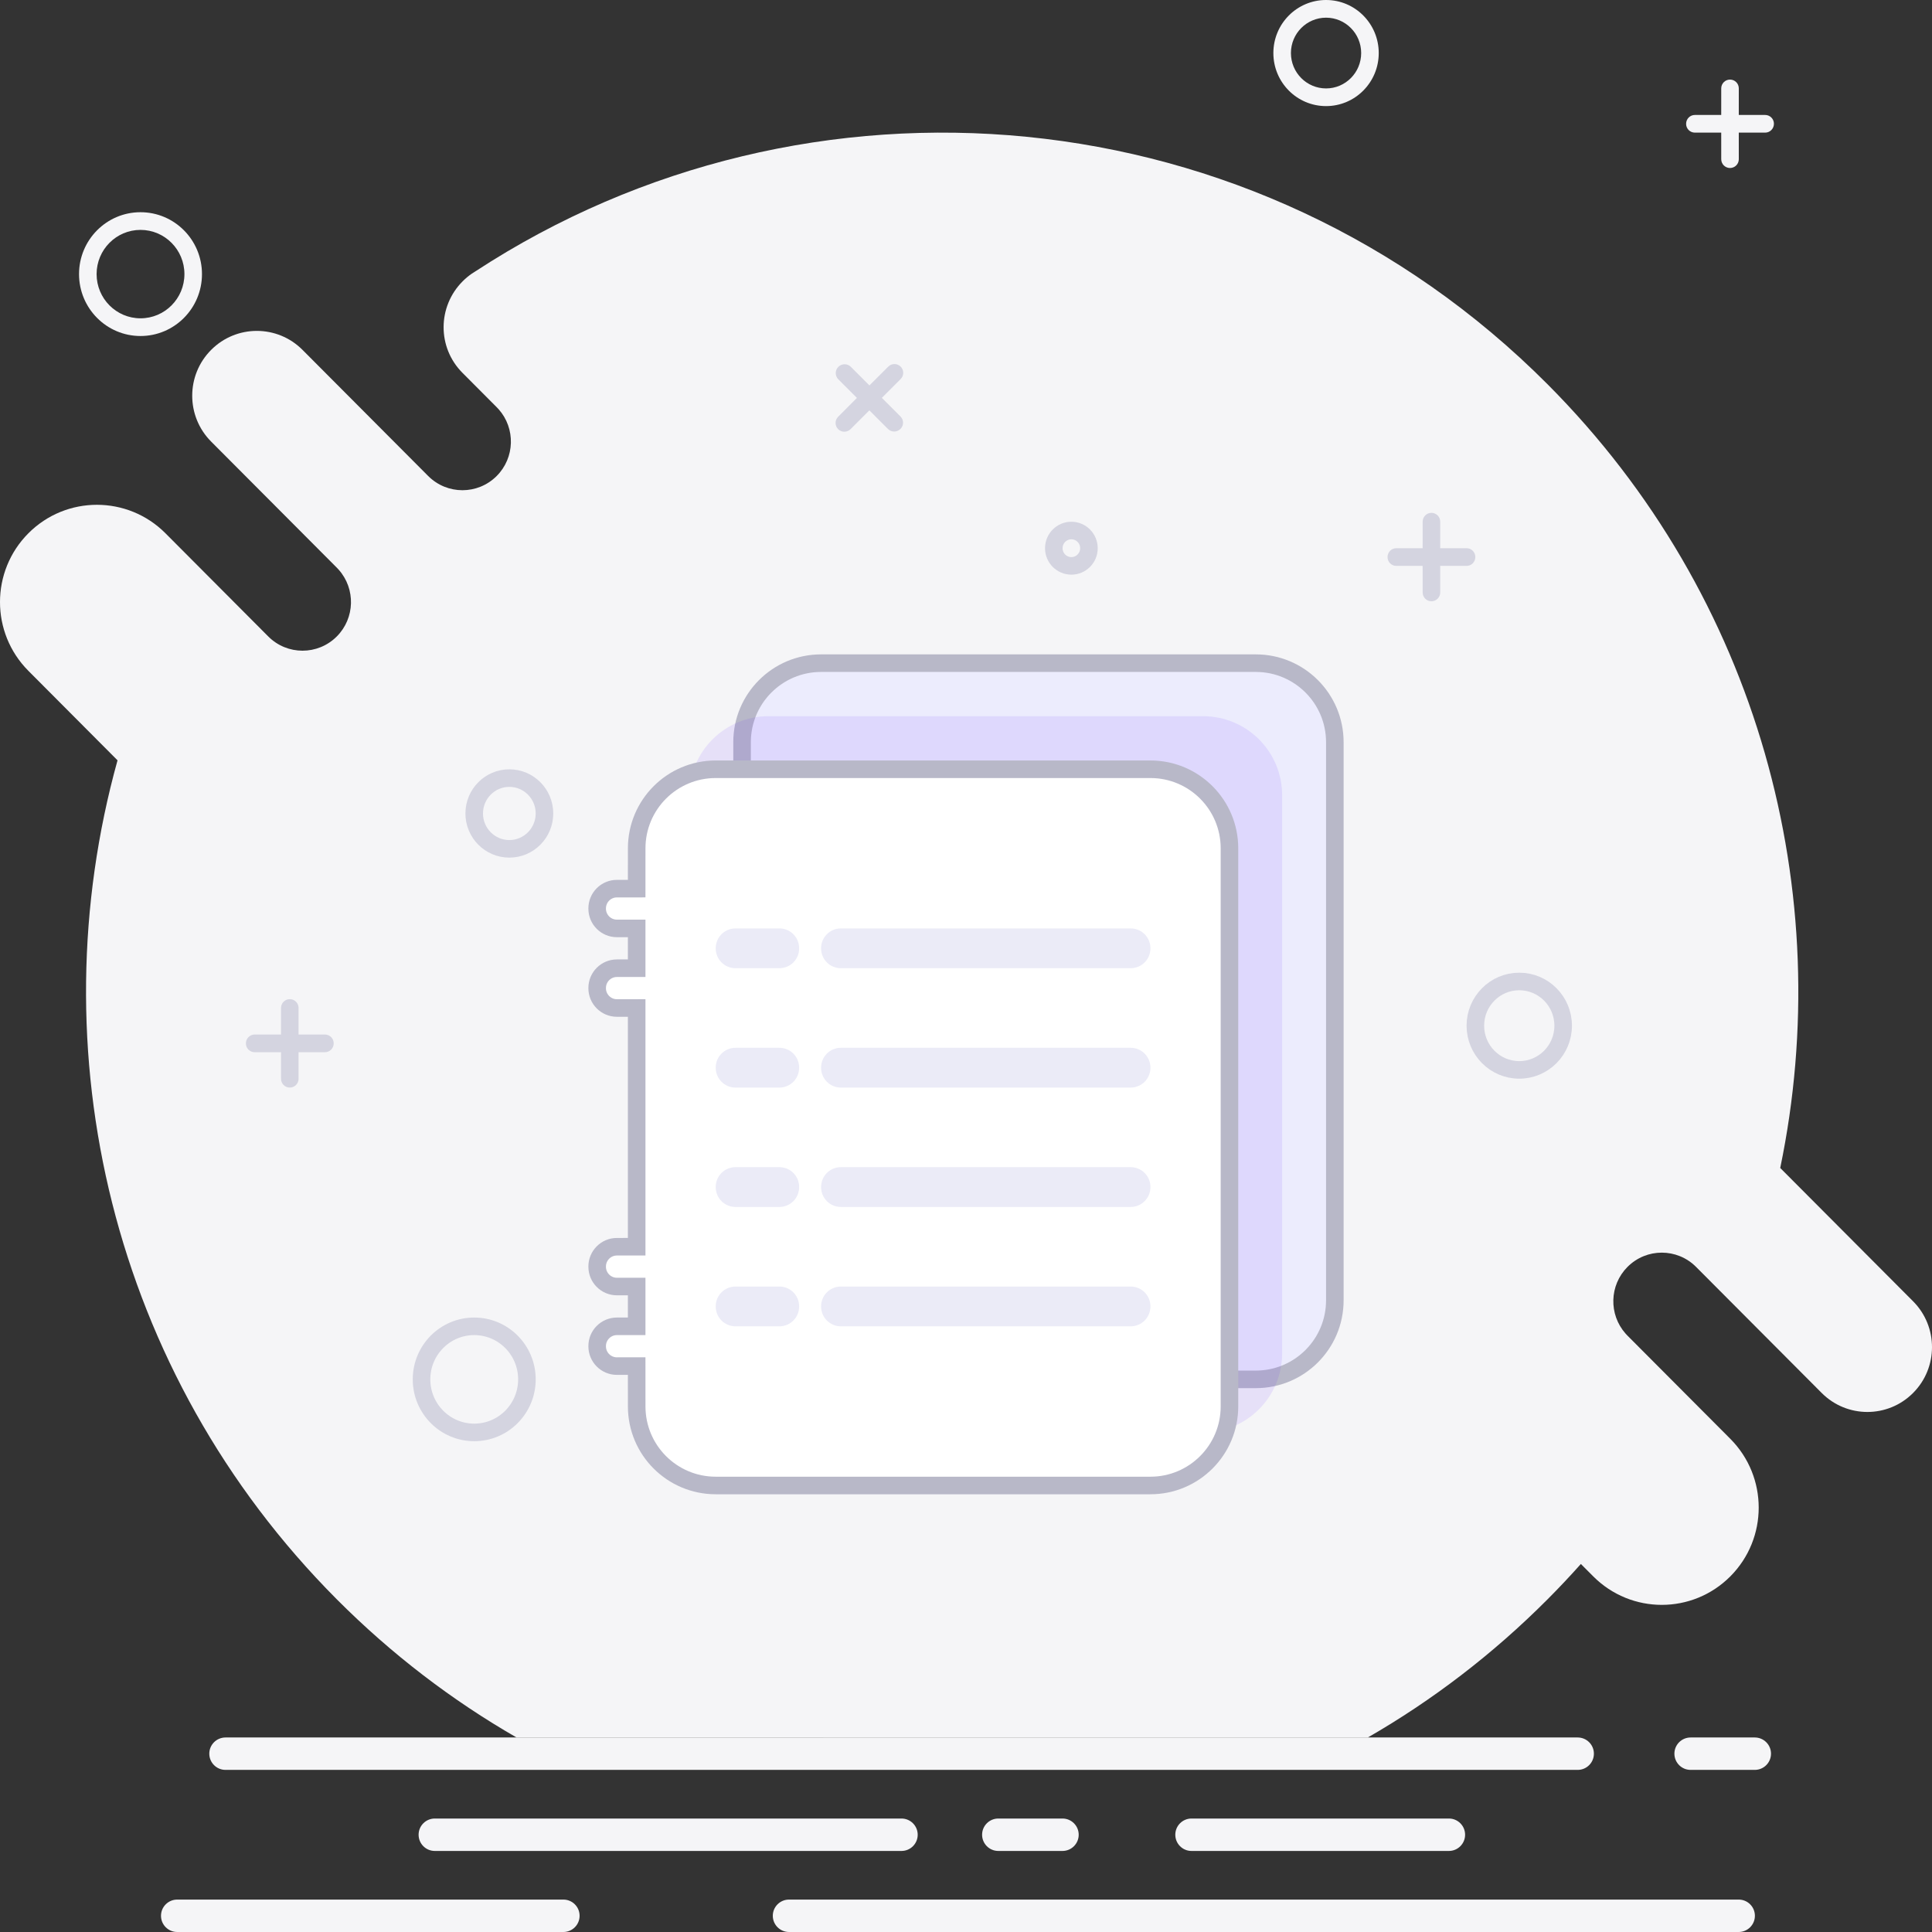 <?xml version="1.0" encoding="UTF-8"?>
<svg width="120px" height="120px" viewBox="0 0 120 120" version="1.1" xmlns="http://www.w3.org/2000/svg" xmlns:xlink="http://www.w3.org/1999/xlink">
    <rect x="0" y="0" width="120" height="120" fill="#333333" stroke="none"/>
    <g id="页面-1" stroke="none" stroke-width="1" fill="none" fill-rule="evenodd">
        <g id="JPassword服务监测系统UI" transform="translate(-854, -4510)">
            <g id="编组-43备份-6" transform="translate(854, 4510)">
                <g id="编组-41" transform="translate(0, 8.238)">
                    <path d="M96.122,15.63 C109.294,28.849 114.111,47.278 110.573,64.307 L118.825,72.587 C120.392,74.16 120.392,76.71 118.825,78.282 C117.257,79.855 114.716,79.855 113.149,78.282 L105.345,70.451 C104.169,69.271 102.263,69.271 101.088,70.451 C99.954,71.588 99.914,73.407 100.967,74.594 L101.088,74.723 L107.473,81.13 C109.824,83.49 109.824,87.315 107.473,89.674 C105.122,92.033 101.311,92.033 98.96,89.674 L98.191,88.903 C97.526,89.649 96.836,90.381 96.122,91.098 C92.71,94.521 88.951,97.382 84.957,99.681 L32.104,99.68 L32.072,99.674 C28.083,97.377 24.327,94.518 20.919,91.098 C6.855,76.985 2.316,56.933 7.3,38.987 L1.763,33.429 C-0.588,31.07 -0.588,27.245 1.763,24.885 C4.114,22.526 7.926,22.526 10.277,24.885 L16.662,31.293 C17.837,32.473 19.743,32.473 20.919,31.293 C22.052,30.156 22.093,28.337 21.04,27.15 L20.919,27.021 L13.115,19.19 C11.547,17.617 11.547,15.067 13.115,13.494 C14.682,11.921 17.223,11.921 18.79,13.494 L26.594,21.326 C27.77,22.505 29.676,22.505 30.851,21.326 C31.985,20.188 32.025,18.369 30.973,17.183 L30.851,17.054 L28.723,14.918 L28.723,14.918 C27.155,13.345 27.168,10.808 28.735,9.235 C28.914,9.056 29.104,8.898 29.304,8.759 L29.534,8.612 C50.148,-4.864 78.031,-2.525 96.122,15.63 Z" id="路径" fill="#F5F5F7"></path>
                    <g id="编组-45" transform="translate(37.091, 32.952)">
                        <path d="M13.909,0 L40.909,0 C43.62,-4.98042308e-16 45.818,2.198 45.818,4.909 L45.818,39.576 C45.818,42.287 43.62,44.485 40.909,44.485 L13.909,44.485 C11.198,44.485 9,42.287 9,39.576 L9,4.909 C9,2.198 11.198,-1.27831453e-15 13.909,0 Z" id="形状结合备份-40" stroke="#B8B8C8" stroke-width="1.091" fill="#ECECFD"></path>
                        <path d="M37.636,3.295 C40.348,3.295 42.545,5.493 42.545,8.204 L42.545,42.871 C42.545,45.582 40.348,47.78 37.636,47.78 L10.636,47.78 C7.925,47.78 5.727,45.582 5.727,42.871 L5.727,40.365 L4.5,40.366 C3.822,40.366 3.273,39.817 3.273,39.139 L3.273,39.122 C3.273,38.444 3.822,37.895 4.5,37.895 L5.727,37.894 L5.727,35.423 L4.5,35.423 C3.822,35.423 3.273,34.874 3.273,34.196 L3.273,34.179 C3.273,33.501 3.822,32.952 4.5,32.952 L5.727,32.951 L5.727,18.123 L4.5,18.124 C3.822,18.124 3.273,17.574 3.273,16.896 L3.273,16.879 C3.273,16.202 3.822,15.652 4.5,15.652 L5.727,15.651 L5.727,13.18 L4.5,13.181 C3.822,13.181 3.273,12.631 3.273,11.954 L3.273,11.937 C3.273,11.259 3.822,10.709 4.5,10.709 L5.727,10.709 L5.727,8.204 C5.727,5.493 7.925,3.295 10.636,3.295 L37.636,3.295 Z" id="形状结合" fill="#5B21FC" opacity="0.1"></path>
                        <path d="M34.364,6.59 C37.075,6.59 39.273,8.788 39.273,11.499 L39.273,46.166 C39.273,48.878 37.075,51.076 34.364,51.076 L7.364,51.076 C4.652,51.076 2.455,48.878 2.455,46.166 L2.454,43.66 L1.227,43.661 C0.549,43.661 -1.39037554e-16,43.112 0,42.434 L0,42.417 C-3.05051656e-16,41.739 0.549,41.19 1.227,41.19 L2.454,41.189 L2.454,38.718 L1.227,38.719 C0.549,38.719 8.30070513e-17,38.169 0,37.491 L0,37.474 C-8.30070513e-17,36.797 0.549,36.247 1.227,36.247 L2.454,36.246 L2.454,21.418 L1.227,21.419 C0.549,21.419 -1.39037554e-16,20.869 0,20.191 L0,20.175 C-3.05051656e-16,19.497 0.549,18.947 1.227,18.947 L2.454,18.946 L2.454,16.475 L1.227,16.476 C0.549,16.476 8.30070513e-17,15.927 0,15.249 L0,15.232 C-8.30070513e-17,14.554 0.549,14.005 1.227,14.005 L2.454,14.004 L2.455,11.499 C2.455,8.788 4.652,6.59 7.364,6.59 L34.364,6.59 Z" id="形状结合备份-39" stroke="#B8B8C8" stroke-width="1.091" fill="#FFFFFF"></path>
                        <path d="M15.136,16.476 L33.136,16.476 C33.814,16.476 34.364,17.025 34.364,17.703 L34.364,17.72 C34.364,18.398 33.814,18.947 33.136,18.947 L15.136,18.947 C14.459,18.947 13.909,18.398 13.909,17.72 L13.909,17.703 C13.909,17.025 14.459,16.476 15.136,16.476 Z M15.136,23.89 L33.136,23.89 C33.814,23.89 34.364,24.44 34.364,25.117 L34.364,25.134 C34.364,25.812 33.814,26.362 33.136,26.362 L15.136,26.362 C14.459,26.362 13.909,25.812 13.909,25.134 L13.909,25.117 C13.909,24.44 14.459,23.89 15.136,23.89 Z M15.136,31.304 L33.136,31.304 C33.814,31.304 34.364,31.854 34.364,32.532 L34.364,32.548 C34.364,33.226 33.814,33.776 33.136,33.776 L15.136,33.776 C14.459,33.776 13.909,33.226 13.909,32.548 L13.909,32.532 C13.909,31.854 14.459,31.304 15.136,31.304 Z M15.136,38.719 L33.136,38.719 C33.814,38.719 34.364,39.268 34.364,39.946 L34.364,39.963 C34.364,40.64 33.814,41.19 33.136,41.19 L15.136,41.19 C14.459,41.19 13.909,40.64 13.909,39.963 L13.909,39.946 C13.909,39.268 14.459,38.719 15.136,38.719 Z" id="形状结合" fill="#EBEBF7"></path>
                        <path d="M8.591,16.476 L11.318,16.476 C11.996,16.476 12.545,17.025 12.545,17.703 L12.545,17.72 C12.545,18.398 11.996,18.947 11.318,18.947 L8.591,18.947 C7.913,18.947 7.364,18.398 7.364,17.72 L7.364,17.703 C7.364,17.025 7.913,16.476 8.591,16.476 Z M8.591,23.89 L11.318,23.89 C11.996,23.89 12.545,24.44 12.545,25.117 L12.545,25.134 C12.545,25.812 11.996,26.362 11.318,26.362 L8.591,26.362 C7.913,26.362 7.364,25.812 7.364,25.134 L7.364,25.117 C7.364,24.44 7.913,23.89 8.591,23.89 Z M8.591,31.304 L11.318,31.304 C11.996,31.304 12.545,31.854 12.545,32.532 L12.545,32.548 C12.545,33.226 11.996,33.776 11.318,33.776 L8.591,33.776 C7.913,33.776 7.364,33.226 7.364,32.548 L7.364,32.532 C7.364,31.854 7.913,31.304 8.591,31.304 Z M8.591,38.719 L11.318,38.719 C11.996,38.719 12.545,39.268 12.545,39.946 L12.545,39.963 C12.545,40.64 11.996,41.19 11.318,41.19 L8.591,41.19 C7.913,41.19 7.364,40.64 7.364,39.963 L7.364,39.946 C7.364,39.268 7.913,38.719 8.591,38.719 Z" id="形状结合备份-42" fill="#EBEBF7"></path>
                    </g>
                    <path d="M14.007,99.68 L97.993,99.68 C98.549,99.68 99,100.13 99,100.686 C99,101.243 98.549,101.693 97.993,101.693 L14.007,101.693 C13.451,101.693 13,101.243 13,100.686 C13,100.13 13.451,99.68 14.007,99.68 Z M27.007,104.714 L55.993,104.714 C56.549,104.714 57,105.165 57,105.721 C57,106.277 56.549,106.728 55.993,106.728 L27.007,106.728 C26.451,106.728 26,106.277 26,105.721 C26,105.165 26.451,104.714 27.007,104.714 Z M11.007,109.748 L34.993,109.748 C35.549,109.748 36,110.199 36,110.755 C36,111.311 35.549,111.762 34.993,111.762 L11.007,111.762 C10.451,111.762 10,111.311 10,110.755 C10,110.199 10.451,109.748 11.007,109.748 Z M49.007,109.748 L107.993,109.748 C108.549,109.748 109,110.199 109,110.755 C109,111.311 108.549,111.762 107.993,111.762 L49.007,111.762 C48.451,111.762 48,111.311 48,110.755 C48,110.199 48.451,109.748 49.007,109.748 Z M62.007,104.714 L65.993,104.714 C66.549,104.714 67,105.165 67,105.721 C67,106.277 66.549,106.728 65.993,106.728 L62.007,106.728 C61.451,106.728 61,106.277 61,105.721 C61,105.165 61.451,104.714 62.007,104.714 Z M74.007,104.714 L89.993,104.714 C90.549,104.714 91,105.165 91,105.721 C91,106.277 90.549,106.728 89.993,106.728 L74.007,106.728 C73.451,106.728 73,106.277 73,105.721 C73,105.165 73.451,104.714 74.007,104.714 Z M105.007,99.68 L108.993,99.68 C109.549,99.68 110,100.13 110,100.686 C110,101.243 109.549,101.693 108.993,101.693 L105.007,101.693 C104.451,101.693 104,101.243 104,100.686 C104,100.13 104.451,99.68 105.007,99.68 Z" id="形状结合" fill="#F5F5F7"></path>
                </g>
                <ellipse id="椭圆形" stroke="#D4D4E0" stroke-width="1.091" cx="29.455" cy="85.675" rx="3.273" ry="3.295"></ellipse>
                <path d="M8.727,13.181 C6.619,13.181 4.909,14.902 4.909,17.025 C4.909,19.148 6.619,20.87 8.727,20.87 C10.836,20.87 12.545,19.148 12.545,17.025 C12.545,14.902 10.836,13.181 8.727,13.181 Z M8.727,14.279 C10.234,14.279 11.455,15.509 11.455,17.025 C11.455,18.542 10.234,19.771 8.727,19.771 C7.221,19.771 6,18.542 6,17.025 C6,15.509 7.221,14.279 8.727,14.279 Z" id="椭圆形备份-104" fill="#F5F5F7" fill-rule="nonzero"></path>
                <ellipse id="椭圆形备份-102" stroke="#D4D4E0" stroke-width="1.091" cx="94.364" cy="63.707" rx="2.727" ry="2.746"></ellipse>
                <path d="M82.364,0 C80.556,0 79.091,1.475 79.091,3.295 C79.091,5.115 80.556,6.59 82.364,6.59 C84.171,6.59 85.636,5.115 85.636,3.295 C85.636,1.475 84.171,0 82.364,0 Z M82.364,1.098 C83.569,1.098 84.545,2.082 84.545,3.295 C84.545,4.508 83.569,5.492 82.364,5.492 C81.159,5.492 80.182,4.508 80.182,3.295 C80.182,2.082 81.159,1.098 82.364,1.098 Z" id="椭圆形备份-108" fill="#F5F5F7" fill-rule="nonzero"></path>
                <ellipse id="椭圆形备份-103" stroke="#D4D4E0" stroke-width="1.091" cx="31.636" cy="50.526" rx="2.182" ry="2.197"></ellipse>
                <ellipse id="椭圆形备份-105" stroke="#D4D4E0" stroke-width="1.091" cx="66.545" cy="34.05" rx="1.091" ry="1.098"></ellipse>
                <path d="M18,62.059 C18.301,62.059 18.545,62.304 18.545,62.605 L18.545,64.255 L20.182,64.256 C20.483,64.256 20.727,64.501 20.727,64.802 C20.727,65.11 20.483,65.355 20.182,65.355 L18.545,65.354 L18.545,67.006 C18.545,67.307 18.301,67.551 18,67.551 C17.699,67.551 17.455,67.307 17.455,67.006 L17.454,65.354 L15.818,65.355 C15.517,65.355 15.273,65.11 15.273,64.809 C15.273,64.501 15.517,64.256 15.818,64.256 L17.454,64.255 L17.455,62.605 C17.455,62.304 17.699,62.059 18,62.059 Z" id="形状结合" fill="#D4D4E0"></path>
                <path d="M54,21.968 C54.301,21.968 54.545,22.212 54.545,22.513 L54.545,24.164 L56.182,24.165 C56.483,24.165 56.727,24.409 56.727,24.71 C56.727,25.019 56.483,25.263 56.182,25.263 L54.545,25.263 L54.545,26.914 C54.545,27.216 54.301,27.46 54,27.46 C53.699,27.46 53.455,27.216 53.455,26.914 L53.454,25.263 L51.818,25.263 C51.517,25.263 51.273,25.019 51.273,24.718 C51.273,24.409 51.517,24.165 51.818,24.165 L53.454,24.164 L53.455,22.513 C53.455,22.212 53.699,21.968 54,21.968 Z" id="形状结合备份-41" fill="#D4D4E0" transform="translate(54, 24.714) rotate(-315) translate(-54, -24.714) "></path>
                <path d="M88.909,31.854 C89.21,31.854 89.455,32.098 89.455,32.399 L89.454,34.05 L91.091,34.05 C91.392,34.05 91.636,34.295 91.636,34.596 C91.636,34.905 91.392,35.149 91.091,35.149 L89.454,35.149 L89.455,36.8 C89.455,37.101 89.21,37.346 88.909,37.346 C88.608,37.346 88.364,37.101 88.364,36.8 L88.363,35.149 L86.727,35.149 C86.426,35.149 86.182,34.905 86.182,34.603 C86.182,34.295 86.426,34.05 86.727,34.05 L88.363,34.05 L88.364,32.399 C88.364,32.098 88.608,31.854 88.909,31.854 Z" id="形状结合备份-37" fill="#D4D4E0"></path>
                <path d="M107.455,4.943 C107.756,4.943 108,5.187 108,5.488 L107.999,7.139 L109.636,7.14 C109.938,7.14 110.182,7.384 110.182,7.685 C110.182,7.994 109.938,8.238 109.636,8.238 L107.999,8.238 L108,9.889 C108,10.191 107.756,10.435 107.455,10.435 C107.153,10.435 106.909,10.191 106.909,9.889 L106.908,8.238 L105.273,8.238 C104.971,8.238 104.727,7.994 104.727,7.693 C104.727,7.384 104.971,7.14 105.273,7.14 L106.908,7.139 L106.909,5.488 C106.909,5.187 107.153,4.943 107.455,4.943 Z" id="形状结合备份-38" fill="#F5F5F7"></path>
            </g>
        </g>
    </g>
</svg>